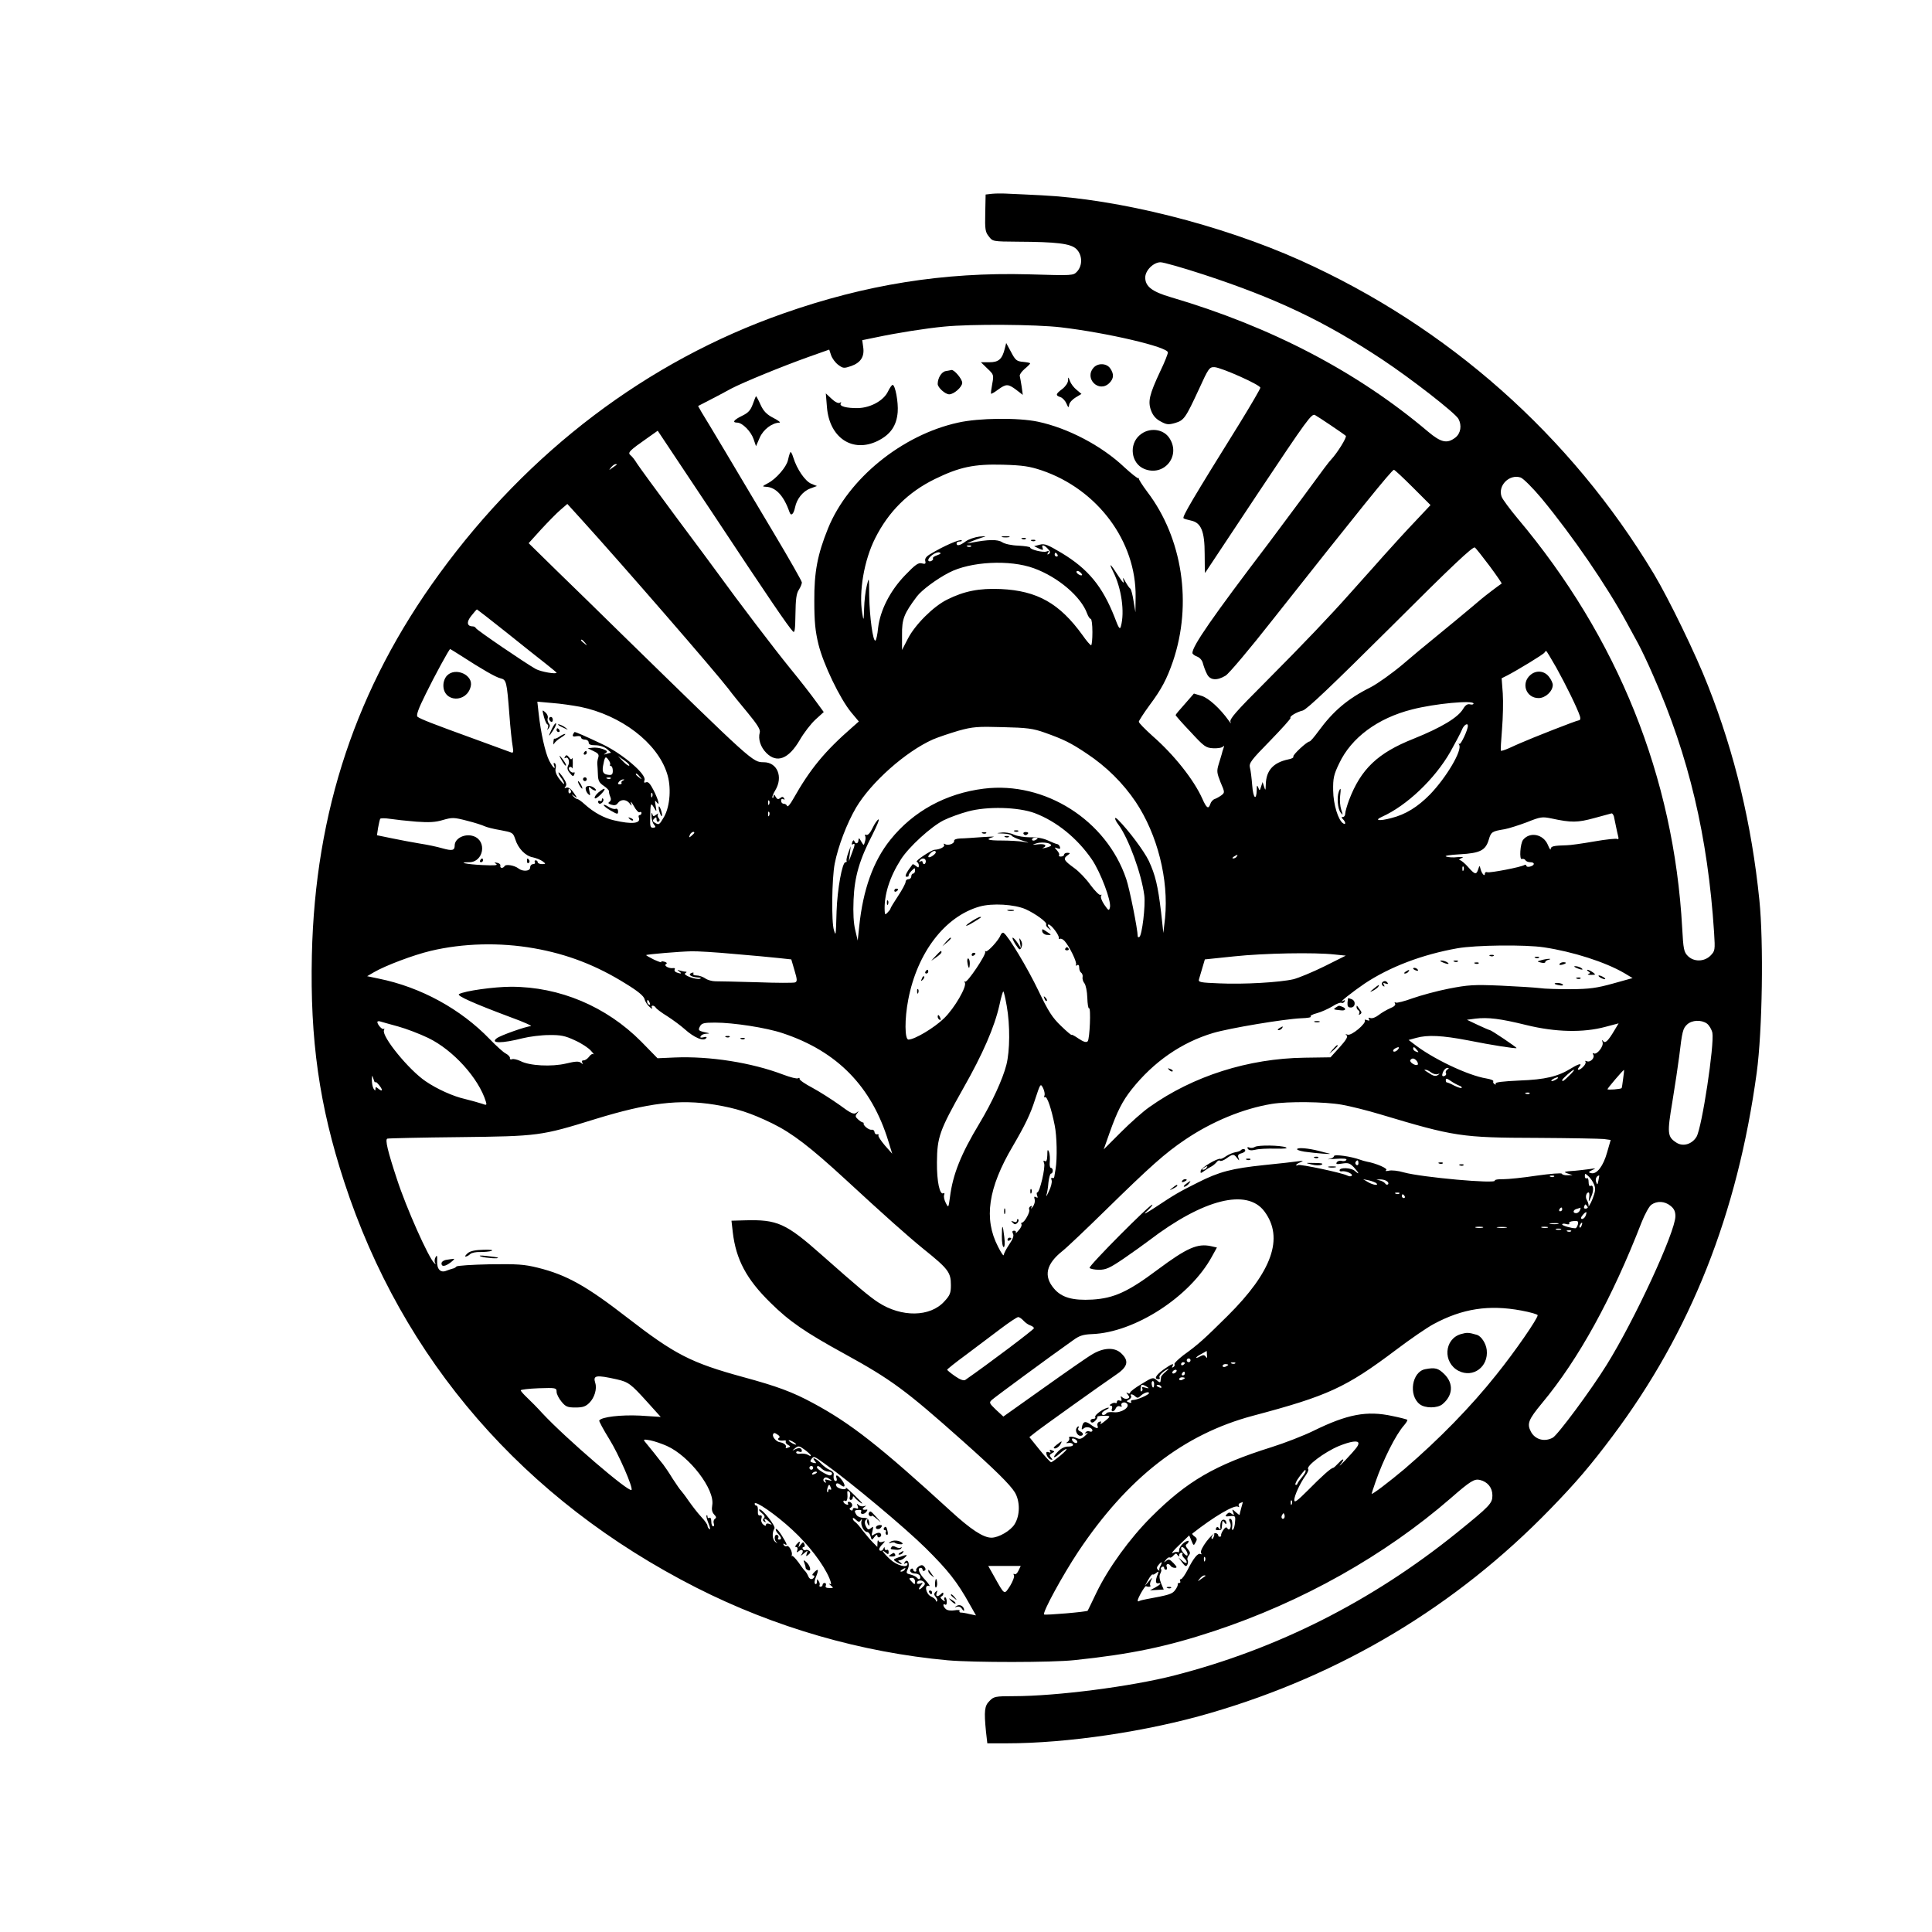 <?xml version="1.0" standalone="no"?>
<!DOCTYPE svg PUBLIC "-//W3C//DTD SVG 20010904//EN"
 "http://www.w3.org/TR/2001/REC-SVG-20010904/DTD/svg10.dtd">
<svg version="1.0" xmlns="http://www.w3.org/2000/svg"
 width="1024pt" height="1024pt" viewBox="0 0 1024 1024"
 preserveAspectRatio="xMidYMid meet">

<g transform="translate(0,1024) scale(0.1,-0.1)"
fill="#000000" stroke="none">
<path d="M5259 9213 l-35 -4 -2 -98 c-2 -86 0 -101 19 -124 20 -27 22 -27 152
-28 208 -1 281 -10 311 -38 33 -31 35 -87 5 -120 -21 -22 -21 -22 -257 -15
-450 12 -865 -54 -1302 -208 -720 -253 -1349 -730 -1822 -1380 -439 -602 -658
-1258 -675 -2020 -10 -449 39 -797 171 -1201 308 -945 952 -1687 1867 -2152
416 -211 874 -343 1333 -385 137 -12 552 -12 671 1 297 31 489 71 740 154 468
155 905 401 1255 705 104 91 125 103 154 96 41 -10 66 -41 66 -82 0 -42 -12
-55 -190 -199 -449 -362 -950 -615 -1495 -755 -229 -59 -626 -110 -852 -110
-97 0 -106 -2 -128 -25 -27 -26 -30 -53 -19 -164 l7 -61 101 0 c324 0 748 63
1082 161 696 203 1301 566 1800 1080 137 141 213 230 330 386 415 553 663
1180 765 1928 30 221 37 691 14 915 -41 402 -130 775 -272 1135 -64 165 -208
461 -287 593 -441 734 -1092 1311 -1876 1663 -420 188 -962 324 -1371 344 -63
3 -139 7 -169 8 -30 2 -71 2 -91 0z m1120 -428 c387 -127 641 -248 948 -451
155 -103 386 -283 403 -314 19 -35 12 -77 -16 -99 -44 -34 -76 -27 -146 32
-376 318 -833 556 -1363 712 -99 29 -135 57 -135 104 0 38 44 81 81 81 16 0
118 -29 228 -65z m-755 -280 c245 -29 566 -104 566 -133 0 -8 -18 -54 -41
-101 -57 -122 -66 -159 -48 -207 10 -27 26 -45 51 -58 31 -17 41 -18 76 -8 48
14 56 27 127 180 50 110 55 117 82 116 37 -2 243 -94 243 -109 0 -6 -49 -90
-108 -186 -250 -402 -307 -498 -299 -506 3 -3 21 -8 39 -12 54 -11 73 -56 73
-178 0 -56 1 -101 2 -100 0 1 128 192 282 425 258 387 283 422 301 412 20 -11
148 -97 163 -110 7 -7 -45 -91 -78 -126 -13 -14 -33 -40 -153 -204 -55 -74
-134 -180 -175 -235 -302 -397 -407 -549 -407 -586 0 -5 11 -14 25 -19 15 -6
27 -20 31 -37 4 -15 13 -40 21 -55 16 -34 53 -37 99 -9 17 10 130 144 250 297
452 572 631 794 642 794 4 0 49 -42 101 -94 l93 -93 -79 -84 c-44 -46 -120
-129 -169 -184 -49 -55 -93 -105 -99 -111 -5 -6 -39 -44 -75 -84 -111 -125
-246 -267 -450 -472 -162 -162 -195 -200 -188 -215 5 -10 1 -7 -9 7 -46 65
-108 121 -145 132 l-40 12 -48 -55 c-27 -30 -49 -56 -49 -59 0 -3 35 -43 79
-89 73 -79 81 -85 122 -87 23 -1 47 3 51 10 5 6 6 3 2 -9 -4 -11 -8 -24 -9
-30 -1 -5 -9 -29 -16 -53 -12 -39 -11 -47 9 -98 23 -53 23 -55 5 -69 -11 -8
-27 -17 -36 -20 -9 -3 -20 -15 -23 -26 -10 -30 -20 -23 -43 29 -45 100 -150
232 -262 330 -41 37 -75 71 -74 77 1 6 26 45 56 86 65 87 92 139 125 234 103
304 51 652 -136 898 -27 36 -47 68 -45 71 2 3 1 4 -2 1 -4 -2 -37 24 -74 58
-120 114 -299 208 -459 242 -105 22 -313 20 -423 -5 -297 -65 -582 -297 -689
-560 -56 -138 -74 -232 -73 -385 0 -110 5 -160 22 -230 26 -106 114 -288 173
-360 l41 -49 -34 -30 c-148 -129 -224 -222 -314 -381 -15 -27 -29 -44 -32 -37
-2 6 -10 12 -18 12 -8 0 -14 7 -14 16 0 9 5 12 12 8 7 -4 8 -3 4 5 -6 9 -11 9
-21 1 -10 -8 -16 -7 -24 7 -7 13 -10 14 -11 4 0 -8 -2 -12 -6 -9 -3 3 4 21 15
39 43 71 11 149 -61 149 -59 0 -57 -1 -753 679 -104 102 -258 253 -342 334
l-151 148 66 73 c37 40 83 87 103 104 l36 31 70 -77 c225 -248 713 -811 783
-902 18 -25 65 -82 103 -128 51 -62 68 -89 64 -104 -10 -35 4 -78 35 -109 56
-56 118 -32 177 69 22 38 59 86 83 108 l44 40 -41 56 c-22 31 -84 111 -139
178 -83 102 -274 353 -384 505 -16 22 -114 155 -219 295 -104 140 -198 269
-208 285 -10 17 -25 36 -33 42 -17 14 -7 24 93 94 l51 36 295 -443 c289 -437
398 -597 422 -621 9 -10 12 11 13 92 1 78 5 110 18 129 9 14 16 31 16 39 0 7
-66 123 -146 257 -80 135 -196 328 -256 430 -61 102 -119 199 -130 216 l-18
32 62 32 c35 18 86 45 113 60 65 34 270 118 410 168 l110 39 10 -30 c6 -17 22
-39 38 -51 26 -19 30 -19 69 -6 50 18 71 50 63 101 l-5 36 78 16 c104 22 260
47 357 56 143 14 482 12 619 -4z m-2355 -728 c-2 -1 -13 -9 -24 -17 -19 -14
-19 -14 -6 3 7 9 18 17 24 17 6 0 8 -1 6 -3z m2252 -30 c297 -101 502 -377
498 -671 l-1 -81 -10 60 c-5 33 -13 62 -17 65 -5 3 -16 19 -25 35 -15 27 -16
27 -11 5 4 -16 -5 -7 -26 25 -43 68 -56 79 -29 25 44 -87 62 -214 41 -289 -5
-20 -11 -13 -34 49 -64 162 -139 254 -280 339 -74 44 -90 51 -116 44 l-30 -8
25 -12 c22 -10 25 -10 20 3 -8 20 8 17 28 -5 13 -14 14 -21 5 -27 -8 -5 -10
-3 -4 6 6 10 4 12 -8 7 -17 -7 -87 10 -87 21 0 4 -28 8 -62 10 -36 1 -72 9
-86 18 -24 16 -74 15 -162 -2 l-25 -4 25 11 c14 6 39 15 55 20 26 7 23 8 -14
5 -24 -3 -57 -14 -72 -25 -31 -23 -49 -27 -49 -11 0 6 7 10 17 10 9 0 13 3 10
6 -8 8 -94 -29 -165 -72 -23 -13 -31 -25 -28 -37 4 -15 0 -18 -18 -13 -19 5
-35 -7 -89 -63 -79 -82 -132 -185 -143 -280 -3 -34 -10 -64 -14 -66 -13 -8
-31 125 -33 236 -1 103 -1 104 -13 54 -7 -27 -13 -81 -14 -120 -2 -67 -3 -68
-10 -25 -19 113 10 282 69 398 71 141 175 244 316 313 131 64 208 80 360 76
107 -3 143 -9 206 -30z m2650 -149 c165 -200 344 -461 451 -658 20 -36 47 -86
61 -112 14 -26 51 -102 80 -170 188 -425 289 -852 322 -1360 6 -95 5 -98 -19
-123 -33 -33 -88 -34 -120 -2 -21 21 -24 36 -30 148 -44 801 -341 1540 -873
2172 -40 48 -78 99 -84 114 -22 59 41 122 101 102 15 -6 64 -55 111 -111z
m-3024 -254 c-3 -3 -12 -4 -19 -1 -8 3 -5 6 6 6 11 1 17 -2 13 -5z m2749 -105
c37 -50 65 -91 63 -92 -21 -14 -89 -66 -109 -83 -44 -38 -225 -188 -270 -224
-24 -19 -90 -74 -146 -122 -56 -47 -133 -102 -170 -121 -122 -61 -198 -126
-277 -234 -21 -29 -42 -53 -46 -53 -14 0 -91 -72 -86 -80 3 -5 -9 -12 -27 -15
-80 -17 -117 -59 -119 -132 -1 -34 -2 -35 -9 -13 l-8 25 -8 -24 c-7 -23 -8
-24 -15 -5 -6 15 -8 12 -8 -13 -2 -61 -19 -43 -24 24 -3 38 -8 80 -12 94 -6
24 5 39 107 143 62 64 111 118 108 121 -8 7 32 31 65 39 22 6 151 129 465 441
326 326 438 431 447 423 7 -5 42 -50 79 -99z m-2929 58 c-15 -5 -25 -12 -22
-17 3 -4 -2 -10 -10 -14 -8 -3 -15 -1 -15 5 0 17 43 47 59 41 11 -4 7 -8 -12
-15z m638 3 c3 -5 1 -10 -4 -10 -6 0 -11 5 -11 10 0 6 2 10 4 10 3 0 8 -4 11
-10z m-125 -72 c129 -47 250 -151 282 -240 6 -16 14 -28 19 -28 5 0 9 -31 9
-70 0 -38 -3 -70 -7 -70 -5 1 -25 24 -45 53 -122 169 -240 236 -434 245 -114
5 -194 -11 -284 -56 -73 -36 -170 -133 -208 -207 l-31 -60 0 80 c-1 84 10 112
79 204 25 33 104 92 170 126 113 59 322 70 450 23z m255 -36 c-6 -7 -34 11
-29 19 3 5 11 3 19 -4 7 -6 12 -13 10 -15z m-3052 -303 c83 -67 178 -142 210
-167 31 -25 57 -46 57 -47 0 -10 -82 4 -110 19 -51 28 -314 207 -318 217 -2 5
-9 9 -16 9 -31 0 -35 23 -8 56 15 19 28 34 30 34 1 0 71 -54 155 -121z m418
-56 c13 -16 12 -17 -3 -4 -10 7 -18 15 -18 17 0 8 8 3 21 -13z m-663 -65 c119
-77 189 -117 214 -123 32 -8 34 -14 48 -195 5 -69 13 -143 17 -164 6 -36 4
-39 -13 -32 -10 4 -98 36 -194 71 -215 78 -282 104 -297 116 -8 7 3 40 44 122
48 98 124 237 129 237 1 0 25 -15 52 -32z m5811 -67 c49 -88 112 -216 125
-257 4 -13 2 -21 -6 -22 -11 0 -250 -94 -313 -122 -11 -5 -37 -16 -58 -26 -21
-9 -39 -15 -42 -13 -2 2 1 54 6 114 5 61 7 146 4 190 l-6 80 30 15 c52 27 191
111 197 121 3 5 7 9 9 9 2 0 26 -40 54 -89z m-5175 -207 c217 -44 409 -190
461 -352 24 -71 17 -174 -15 -231 -26 -44 -27 -45 -50 -31 -12 7 -12 12 -2 22
9 9 12 8 12 -6 0 -9 5 -14 10 -11 8 5 8 11 1 19 -6 7 -7 17 -3 22 4 4 0 3 -10
-4 -14 -11 -17 -10 -21 5 -3 10 -4 5 -4 -12 0 -16 6 -37 13 -45 11 -13 10 -16
-4 -17 -14 -1 -17 7 -16 45 1 86 3 91 20 62 15 -25 15 -25 9 10 -5 26 -4 31 4
20 21 -29 11 10 -14 60 -18 35 -29 48 -40 44 -11 -5 -13 -2 -9 11 12 30 -114
138 -220 189 -86 41 -143 66 -150 66 -2 0 -6 -6 -9 -13 -4 -10 2 -13 19 -9 14
2 24 0 24 -7 0 -6 9 -11 20 -11 11 0 20 -7 20 -15 0 -11 11 -15 36 -15 21 0
47 -8 61 -20 14 -11 23 -20 20 -20 -3 0 -14 -3 -24 -6 -15 -5 -15 -4 -3 4 12
9 9 13 -15 22 -16 6 -40 9 -54 7 l-26 -3 31 -15 c24 -11 30 -18 25 -34 -4 -11
-6 -27 -5 -35 1 -8 2 -33 3 -55 1 -33 7 -44 31 -60 16 -11 29 -24 28 -30 -1
-5 2 -18 7 -29 5 -11 3 -21 -5 -26 -9 -6 -6 -10 10 -15 17 -5 27 -3 35 9 16
21 44 20 61 -1 13 -17 14 -17 8 2 -3 11 4 3 16 -18 11 -21 25 -35 30 -32 6 4
10 1 10 -4 0 -6 -4 -11 -10 -11 -5 0 -7 -6 -4 -14 12 -31 -37 -36 -131 -14
-53 12 -107 41 -157 86 -16 15 -34 27 -38 27 -5 0 -15 7 -22 15 -11 12 -11 12
7 0 16 -13 16 -10 -4 18 -15 22 -29 31 -39 27 -11 -4 -12 -2 -4 7 7 9 3 23
-14 48 -13 19 -24 30 -24 25 0 -6 7 -19 15 -29 8 -11 15 -24 15 -30 0 -5 -11
6 -25 25 -17 22 -24 42 -20 56 3 12 1 25 -5 28 -6 3 -7 -1 -4 -9 12 -31 -6
-15 -25 22 -21 41 -45 149 -56 250 l-7 63 78 -7 c44 -3 110 -13 148 -20z
m4736 17 c0 -5 -9 -7 -19 -4 -13 3 -24 -4 -36 -24 -27 -46 -115 -99 -264 -159
-189 -75 -278 -160 -341 -325 -11 -30 -20 -62 -20 -71 0 -10 -5 -18 -12 -18
-9 0 -9 -3 0 -12 15 -15 16 -32 1 -22 -26 16 -52 100 -53 174 -1 65 3 84 32
144 64 136 204 240 387 286 120 31 325 50 325 31z m-30 -118 c0 -22 -38 -102
-45 -96 -4 5 -5 2 -1 -5 17 -29 -68 -173 -155 -263 -65 -66 -129 -106 -205
-125 -64 -17 -93 -13 -49 7 131 59 279 199 362 344 28 50 56 103 62 118 9 24
31 38 31 20z m-2243 -36 c101 -36 138 -54 223 -111 104 -69 192 -156 260 -257
115 -173 175 -411 155 -615 l-9 -79 -12 110 c-17 141 -30 196 -65 272 -25 52
-107 162 -163 218 -22 22 -20 3 2 -26 53 -71 122 -259 137 -375 7 -55 -12
-211 -26 -220 -5 -3 -9 -1 -9 4 0 36 -43 252 -61 304 -105 311 -431 518 -754
478 -202 -25 -375 -120 -496 -271 -91 -113 -145 -265 -165 -459 l-8 -75 -13
55 c-9 37 -12 90 -9 161 5 122 31 212 101 347 23 46 38 81 31 79 -6 -2 -20
-22 -31 -45 -12 -26 -25 -40 -33 -37 -7 3 -10 0 -7 -5 4 -6 3 -20 -1 -32 -6
-21 -6 -21 -20 3 -10 18 -13 20 -14 7 0 -20 -16 -24 -22 -6 -3 7 -7 5 -11 -6
-4 -10 -3 -15 3 -11 14 8 12 -3 -6 -50 l-15 -40 5 40 5 40 -13 -35 c-7 -19
-11 -38 -9 -42 2 -5 0 -8 -6 -8 -17 0 -43 -142 -47 -260 -4 -136 -4 -132 -14
-100 -14 43 -11 274 4 352 18 92 64 213 113 297 80 135 264 298 408 362 28 12
88 32 135 46 76 21 101 23 235 19 129 -3 160 -7 222 -29z m-2303 -169 c-3 -5
-1 -8 4 -8 5 0 10 -11 10 -25 0 -19 -5 -24 -22 -22 -28 3 -35 14 -30 46 9 50
13 56 28 35 8 -10 12 -22 10 -26z m101 -6 c-3 -3 -18 7 -33 23 l-27 28 33 -23
c18 -12 31 -25 27 -28z m56 -59 c13 -16 12 -17 -3 -4 -10 7 -18 15 -18 17 0 8
8 3 21 -13z m-154 -9 c-3 -3 -12 -4 -19 -1 -8 3 -5 6 6 6 11 1 17 -2 13 -5z
m65 -11 c-6 -2 -10 -8 -8 -12 3 -4 -1 -8 -9 -8 -11 0 -12 4 -4 14 6 7 17 13
23 12 7 0 6 -2 -2 -6z m-277 -52 c3 -5 2 -12 -3 -15 -5 -3 -9 1 -9 9 0 17 3
19 12 6z m432 -33 c-3 -8 -6 -5 -6 6 -1 11 2 17 5 13 3 -3 4 -12 1 -19z m620
-40 c-3 -8 -6 -5 -6 6 -1 11 2 17 5 13 3 -3 4 -12 1 -19z m1408 -48 c116 -44
225 -133 302 -245 47 -69 104 -222 96 -254 -5 -20 -7 -19 -30 14 -13 19 -21
40 -17 47 4 6 3 8 -3 5 -5 -4 -29 20 -53 52 -23 33 -62 73 -86 90 -55 40 -60
49 -38 66 18 13 18 14 2 15 -10 0 -18 -4 -18 -10 0 -5 -8 -10 -17 -10 -9 0
-13 3 -10 7 4 3 -1 15 -10 25 -16 18 -16 18 1 12 14 -5 17 -3 14 7 -3 8 -9 14
-14 15 -5 0 -27 9 -49 19 -25 12 -60 18 -95 17 -30 0 -68 6 -86 14 -18 9 -47
14 -66 11 -30 -3 -30 -4 9 -5 23 -1 43 -6 45 -11 2 -5 26 -16 53 -25 44 -14
45 -15 10 -8 -22 4 -75 7 -117 7 -73 0 -88 6 -43 19 11 3 -16 2 -60 -1 -44 -3
-96 -7 -115 -7 -21 -1 -34 -6 -33 -13 3 -14 -32 -27 -48 -17 -7 4 -9 3 -5 -4
6 -10 -23 -25 -50 -26 -18 -1 -106 -60 -95 -64 6 -2 11 -11 11 -19 0 -13 -3
-13 -15 -3 -9 7 -17 11 -18 9 -34 -44 -44 -66 -32 -66 8 0 13 3 11 6 -2 3 5
15 15 25 17 17 19 18 19 3 0 -9 -4 -17 -10 -17 -5 0 -10 -7 -10 -15 0 -8 -7
-15 -15 -15 -8 0 -15 -6 -15 -14 0 -8 -18 -42 -40 -75 -22 -33 -40 -63 -40
-66 0 -4 -7 -13 -15 -21 -13 -14 -15 -13 -16 8 -4 84 26 179 86 273 42 66 159
173 226 207 30 15 88 36 129 47 102 28 266 24 355 -9z m-1408 -12 c-3 -8 -6
-5 -6 6 -1 11 2 17 5 13 3 -3 4 -12 1 -19z m4477 -5 c2 -10 7 -34 11 -53 4
-19 9 -43 12 -54 3 -10 1 -16 -4 -13 -6 4 -61 -2 -124 -13 -63 -11 -127 -20
-144 -20 -71 -2 -85 -5 -86 -20 0 -8 -7 2 -15 22 -24 57 -95 71 -131 27 -16
-20 -21 -108 -7 -102 7 2 15 0 19 -6 3 -6 15 -11 26 -11 25 0 25 -16 -1 -23
-11 -3 -20 -1 -20 5 0 5 -5 6 -11 3 -17 -11 -183 -43 -196 -38 -7 3 -13 -1
-13 -8 0 -18 -17 1 -23 26 -5 19 -5 19 -12 -2 -10 -31 -18 -29 -54 12 -17 19
-36 35 -43 36 -7 0 -4 5 7 10 15 7 11 8 -20 6 -22 -3 -49 -1 -60 3 -12 4 18 9
72 12 109 6 137 21 154 78 12 41 17 44 84 55 22 4 75 21 118 37 72 29 81 30
130 20 106 -23 139 -22 227 2 47 13 88 24 92 25 4 0 9 -7 12 -16z m-6348 -28
c69 -5 103 -3 142 9 49 14 58 14 127 -4 41 -10 83 -24 93 -29 10 -5 48 -15 85
-21 64 -12 66 -13 78 -48 15 -49 54 -89 93 -96 18 -4 41 -13 52 -21 18 -14 18
-14 -3 -15 -13 0 -23 5 -23 10 0 6 -5 10 -11 10 -5 0 -7 -4 -4 -10 3 -5 -1
-10 -9 -10 -9 0 -16 -8 -16 -18 0 -20 -39 -23 -62 -5 -20 16 -66 24 -73 13 -9
-14 -26 -13 -23 2 2 6 -6 13 -17 15 -16 3 -17 2 -5 -6 11 -8 -11 -9 -74 -6
-83 4 -135 15 -69 15 76 0 96 113 23 138 -45 16 -100 -11 -100 -49 0 -27 -13
-30 -66 -15 -27 8 -80 19 -119 25 -38 6 -105 19 -149 28 l-78 16 6 40 c4 22 9
43 11 47 2 4 26 4 52 0 26 -4 89 -11 139 -15z m1474 -59 c0 -2 -7 -9 -15 -16
-13 -11 -14 -10 -9 4 5 14 24 23 24 12z m1820 -30 c0 -2 -7 -6 -15 -10 -8 -3
-15 -1 -15 4 0 6 7 10 15 10 8 0 15 -2 15 -4z m69 -32 c6 -6 -1 -11 -29 -18
-14 -3 -19 -3 -12 0 25 12 11 23 -25 19 -32 -4 -34 -3 -13 4 23 9 69 6 79 -5z
m-609 -42 c0 -4 -9 -13 -20 -20 -22 -13 -27 -3 -8 16 14 14 28 16 28 4z m1595
-22 c-3 -5 -12 -10 -18 -10 -7 0 -6 4 3 10 19 12 23 12 15 0z m-1648 -25 c0
-8 -4 -15 -9 -15 -4 0 -8 5 -8 11 0 5 -5 7 -12 3 -7 -4 -8 -3 -4 4 10 17 33
15 33 -3z m2850 -47 c-3 -8 -6 -5 -6 6 -1 11 2 17 5 13 3 -3 4 -12 1 -19z
m-2321 -207 c53 -24 116 -70 109 -81 -3 -4 3 -14 13 -21 15 -13 16 -12 3 4 -8
10 -9 17 -3 17 14 0 58 -59 54 -72 -1 -5 2 -7 6 -4 5 3 16 -2 25 -12 26 -29
67 -114 60 -125 -3 -6 -1 -7 5 -3 8 5 12 0 12 -13 0 -11 5 -23 10 -26 6 -4 10
-15 8 -24 -2 -10 3 -25 10 -33 7 -9 14 -43 15 -76 1 -33 5 -58 9 -56 11 7 4
-164 -7 -175 -8 -8 -22 -3 -48 14 -20 14 -37 23 -37 20 0 -4 -25 17 -56 47
-46 44 -67 76 -120 187 -58 121 -160 291 -184 306 -6 4 -13 -2 -17 -12 -9 -26
-70 -92 -78 -85 -4 4 -5 2 -3 -3 5 -16 -95 -164 -106 -158 -5 4 -6 1 -2 -5 12
-20 -55 -136 -110 -189 -51 -50 -156 -113 -189 -113 -20 0 -21 109 -1 212 48
250 195 441 378 493 67 19 184 12 244 -14z m-2606 -207 c177 -31 332 -91 487
-188 64 -39 95 -65 99 -81 3 -13 15 -32 27 -42 11 -10 17 -12 13 -5 -9 15 10
16 20 1 3 -6 31 -27 62 -46 31 -20 71 -50 89 -66 53 -48 104 -69 117 -48 4 5
-4 7 -16 3 -14 -3 -19 -2 -14 6 4 7 17 13 29 13 20 1 20 2 2 6 -44 9 -46 12
-35 33 9 17 21 20 80 20 97 0 272 -27 358 -56 290 -96 472 -283 561 -574 l20
-65 -39 44 c-21 25 -37 49 -34 53 3 5 0 7 -7 6 -7 -2 -13 4 -14 12 0 8 -8 14
-16 12 -15 -2 -48 26 -41 35 1 1 -1 3 -5 4 -5 0 -16 8 -25 16 -15 13 -16 19
-5 32 10 14 10 14 -4 3 -14 -10 -28 -4 -90 42 -41 29 -105 70 -144 91 -38 20
-69 41 -67 47 1 5 -2 7 -8 3 -6 -4 -41 5 -78 19 -168 64 -390 99 -577 91 l-90
-4 -87 89 c-184 185 -431 290 -689 290 -89 0 -247 -22 -276 -39 -15 -8 77 -49
272 -122 72 -26 120 -48 108 -48 -25 -1 -161 -49 -180 -64 -37 -28 28 -28 137
0 36 9 99 17 140 17 62 1 86 -4 137 -28 34 -15 72 -40 85 -55 13 -14 19 -23
14 -19 -5 5 -15 -1 -23 -12 -8 -11 -21 -20 -29 -20 -10 0 -12 -5 -8 -12 6 -10
5 -10 -7 -1 -11 9 -29 8 -79 -4 -76 -18 -194 -12 -241 13 -17 8 -37 13 -45 10
-7 -3 -13 0 -11 6 1 6 -9 17 -22 24 -13 6 -51 41 -85 76 -154 160 -366 276
-588 321 l-62 13 36 21 c60 35 208 91 300 113 172 41 367 46 548 14z m5353 5
c154 -23 325 -78 425 -136 l45 -27 -104 -29 c-87 -24 -123 -29 -224 -30 -66 0
-140 2 -165 6 -25 3 -117 9 -206 13 -143 6 -172 4 -275 -16 -62 -12 -149 -36
-192 -51 -43 -16 -84 -26 -89 -23 -7 4 -8 2 -4 -5 5 -7 -5 -17 -26 -25 -18 -8
-46 -24 -61 -36 -15 -12 -34 -19 -43 -16 -10 4 -13 2 -8 -6 5 -8 2 -9 -10 -5
-9 4 -15 3 -12 -1 9 -16 -71 -83 -91 -76 -12 4 -14 3 -6 -3 9 -6 -1 -24 -36
-63 l-49 -54 -138 -2 c-297 -4 -590 -97 -821 -261 -35 -24 -103 -85 -153 -135
l-90 -90 31 88 c40 113 68 168 117 230 116 146 264 249 432 299 88 26 376 74
466 78 34 1 57 5 51 9 -6 3 9 12 33 18 23 6 60 23 82 36 21 14 43 22 48 19 5
-3 12 0 16 6 5 8 2 10 -7 4 -33 -17 52 50 114 92 134 89 306 154 492 187 97
17 359 20 458 5z m-4293 -35 c96 -8 204 -18 239 -22 l65 -7 17 -58 c15 -50 15
-59 3 -64 -8 -3 -98 -3 -202 1 -103 3 -202 5 -220 5 -18 0 -43 7 -55 16 -12 8
-32 15 -45 15 -13 0 -20 4 -17 10 3 6 -1 7 -10 3 -22 -8 -1 -22 35 -24 14 0
19 -3 11 -6 -20 -8 -95 19 -79 29 9 5 9 8 1 8 -6 0 -20 3 -30 6 -15 5 -15 4
-3 -5 17 -12 10 -14 -14 -5 -9 3 -13 10 -10 16 3 5 0 8 -7 7 -23 -4 -53 13
-39 21 8 5 4 9 -9 13 -12 3 -19 2 -16 -2 2 -4 -15 2 -39 13 -24 12 -42 22 -41
24 3 4 180 19 240 20 28 1 129 -5 225 -14z m3184 -3 l59 -6 -114 -57 c-63 -31
-136 -61 -163 -68 -73 -17 -266 -28 -394 -22 -101 4 -112 6 -107 22 3 9 11 37
18 61 l13 44 154 16 c159 17 428 22 534 10z m-1738 -273 c18 -101 17 -238 -2
-312 -19 -75 -76 -199 -142 -309 -99 -164 -142 -272 -157 -392 -8 -58 -8 -58
-22 -31 -8 15 -12 34 -9 42 3 8 2 13 -3 10 -20 -13 -36 61 -35 164 1 133 14
169 138 389 106 186 167 328 193 443 9 43 19 76 21 73 3 -2 11 -37 18 -77z
m-1892 16 c3 -8 2 -12 -4 -9 -6 3 -10 10 -10 16 0 14 7 11 14 -7z m4646 -117
c155 -38 301 -41 417 -10 l72 19 -21 -35 c-35 -59 -50 -73 -61 -59 -6 9 -7 7
-3 -6 7 -22 -31 -69 -47 -59 -6 3 -7 1 -3 -6 11 -17 -14 -43 -33 -36 -8 3 -12
3 -8 -1 4 -4 0 -16 -10 -26 -19 -22 -41 -25 -23 -3 18 21 1 19 -40 -6 -72 -45
-140 -61 -277 -66 -86 -4 -130 -9 -126 -16 3 -6 1 -7 -6 -3 -6 4 -9 11 -6 15
2 5 -14 11 -37 15 -99 16 -289 107 -387 185 l-25 19 40 11 c61 17 138 13 274
-13 130 -26 253 -45 258 -41 3 3 -134 95 -141 95 -3 0 -31 12 -63 27 l-59 28
45 6 c67 8 132 0 270 -34z m-5978 -8 c40 -11 111 -38 157 -60 133 -64 268
-214 306 -337 6 -20 4 -21 -20 -12 -14 5 -55 16 -90 25 -63 14 -149 53 -209
94 -89 60 -233 237 -221 270 3 8 3 12 -1 8 -7 -7 -33 21 -34 36 0 5 9 6 19 2
11 -3 52 -15 93 -26z m6935 16 c12 -9 25 -31 29 -49 11 -63 -55 -501 -84 -551
-24 -40 -72 -54 -107 -31 -48 31 -49 50 -21 217 14 85 30 192 36 239 16 136
20 149 42 170 26 24 75 26 105 5z m-1639 -139 c-7 -8 -17 -12 -22 -9 -4 3 -2
9 5 14 22 13 31 11 17 -5z m102 -1 c11 -13 10 -14 -4 -9 -9 3 -16 10 -16 15 0
13 6 11 20 -6z m-1 -58 c6 -8 8 -17 5 -20 -10 -9 -45 13 -39 24 9 13 21 11 34
-4z m162 -46 c-7 -5 -11 -13 -7 -19 3 -5 0 -12 -8 -15 -8 -3 -13 0 -12 6 3 20
16 37 29 37 8 0 7 -3 -2 -9z m-86 -15 c11 -8 26 -12 35 -9 12 4 13 3 1 -5 -10
-7 -22 -6 -40 6 -35 22 -36 22 -25 22 6 0 19 -6 29 -14z m733 -16 c-30 -30
-38 -35 -38 -25 0 7 54 55 62 55 4 0 -6 -13 -24 -30z m285 -17 c-3 -27 -7 -49
-8 -50 -4 -6 -75 -11 -75 -6 0 5 80 99 87 102 2 1 0 -20 -4 -46z m-6614 -19
c1 4 10 -2 20 -15 22 -27 19 -38 -4 -19 -12 10 -15 10 -15 -1 0 -11 -2 -11
-10 1 -5 8 -9 29 -9 45 1 29 1 29 9 5 4 -14 8 -21 9 -16z m5745 -18 c10 -3 16
-9 13 -12 -3 -3 -20 3 -39 12 -18 10 -36 17 -39 17 -3 -1 -6 4 -6 12 0 11 6
10 26 -4 14 -10 35 -21 45 -25z m516 34 c-8 -5 -19 -10 -25 -10 -5 0 -3 5 5
10 8 5 20 10 25 10 6 0 3 -5 -5 -10z m-2714 -86 c-3 -8 -2 -13 3 -9 11 6 34
-63 51 -149 12 -58 14 -175 5 -231 -3 -16 -6 -35 -7 -42 -1 -7 -6 -10 -11 -6
-5 3 -7 -3 -3 -13 3 -11 -4 -37 -15 -59 -10 -22 -16 -31 -13 -20 4 11 9 41 11
68 3 26 9 47 14 47 5 0 9 7 9 15 0 8 -4 15 -10 15 -5 0 -8 14 -6 32 2 18 0 41
-4 53 -7 16 -9 12 -9 -18 -1 -27 -5 -36 -13 -31 -8 5 -9 2 -4 -12 8 -20 -23
-154 -36 -154 -4 0 -4 -7 -1 -17 5 -11 3 -14 -6 -8 -10 5 -11 2 -7 -12 3 -11
-1 -27 -10 -39 -8 -10 -12 -13 -8 -5 5 9 3 12 -5 7 -6 -4 -9 -12 -6 -17 7 -10
-25 -69 -38 -69 -4 0 -6 -4 -3 -9 3 -5 -3 -20 -15 -32 -11 -13 -18 -19 -15
-13 3 6 -1 11 -9 11 -10 0 -11 -5 -6 -16 6 -10 0 -28 -20 -57 -16 -24 -29 -49
-29 -56 -1 -7 -14 12 -30 44 -77 148 -53 311 78 533 65 111 94 171 118 247 28
85 29 87 42 62 7 -14 11 -32 8 -40z m2571 10 c-3 -3 -12 -4 -19 -1 -8 3 -5 6
6 6 11 1 17 -2 13 -5z m-4319 -59 c115 -19 190 -43 307 -100 105 -52 199 -124
386 -296 208 -192 327 -298 414 -369 132 -106 145 -124 145 -192 0 -41 -5 -54
-35 -86 -75 -83 -227 -85 -350 -5 -46 30 -106 80 -298 250 -192 170 -236 190
-411 185 l-69 -2 7 -62 c17 -143 72 -248 200 -373 99 -98 183 -156 391 -270
249 -137 324 -192 626 -461 172 -153 253 -233 278 -274 28 -47 28 -121 -1
-168 -21 -35 -85 -72 -123 -72 -44 0 -110 44 -217 142 -376 344 -529 464 -728
571 -109 59 -190 89 -370 138 -278 76 -363 120 -615 315 -218 169 -322 227
-475 265 -73 18 -109 20 -255 18 -93 -2 -173 -7 -176 -12 -3 -4 -12 -10 -20
-11 -8 -2 -22 -7 -33 -11 -31 -13 -51 8 -49 51 1 29 -1 34 -8 21 -6 -9 -7 -23
-3 -30 5 -8 4 -9 -4 -2 -31 29 -149 294 -198 445 -49 148 -64 211 -51 215 7 2
179 6 382 8 420 5 431 6 721 96 280 86 445 106 632 76z m3323 0 c46 -8 138
-31 204 -51 394 -118 429 -124 833 -125 174 -1 333 -4 353 -6 l36 -5 -19 -66
c-20 -72 -54 -117 -84 -110 -17 4 -16 6 6 17 22 9 19 10 -20 4 -25 -3 -56 -7
-70 -8 -61 -4 -67 -6 -40 -15 l25 -8 -27 -1 c-14 -1 -28 3 -30 8 -1 5 -61 0
-133 -10 -71 -11 -152 -19 -178 -19 -27 1 -47 -3 -44 -7 12 -19 -388 17 -482
43 -30 9 -66 13 -80 9 -15 -3 -21 -2 -14 3 12 8 -52 36 -102 45 -11 2 -27 7
-35 10 -49 18 -140 31 -140 19 0 -6 -12 -13 -27 -15 -16 -2 1 -2 36 1 43 3 62
1 57 -6 -3 -5 -15 -8 -25 -5 -10 3 -22 -1 -26 -8 -6 -9 1 -11 29 -6 32 5 41 2
62 -20 28 -31 32 -43 5 -19 -18 17 -81 20 -81 3 0 -4 6 -7 13 -5 20 3 58 -13
52 -23 -4 -5 -13 -5 -23 0 -28 15 -252 62 -262 56 -6 -3 -10 -4 -10 0 0 3 10
10 23 15 18 8 16 9 -13 5 -19 -3 -100 -12 -179 -20 -172 -18 -238 -35 -351
-92 -104 -52 -124 -64 -225 -131 -55 -36 -70 -43 -47 -22 19 17 32 33 30 35
-8 8 -339 -325 -333 -335 3 -5 26 -10 50 -10 37 0 57 9 132 60 48 33 108 76
133 95 288 220 520 278 612 154 104 -140 41 -319 -196 -554 -123 -122 -156
-152 -234 -208 -28 -22 -50 -43 -47 -47 3 -5 0 -12 -6 -16 -8 -4 -9 -3 -5 4
12 20 -4 14 -50 -19 -39 -29 -49 -49 -23 -49 6 0 8 4 5 9 -6 9 17 32 44 45 8
4 4 -1 -10 -13 -14 -11 -26 -25 -26 -30 -1 -6 -2 -16 -3 -23 -1 -7 -9 -4 -20
7 -19 16 -22 16 -80 -20 -34 -20 -61 -41 -61 -46 0 -6 -6 -7 -12 -3 -10 6 -10
4 0 -8 10 -13 10 -17 -2 -21 -7 -3 -19 0 -26 6 -10 9 -12 8 -7 -5 4 -12 2 -15
-9 -11 -7 3 -14 0 -14 -7 0 -6 -4 -9 -8 -6 -4 2 -14 1 -22 -5 -10 -5 -11 -9
-3 -9 7 0 10 -7 7 -15 -4 -8 -2 -15 4 -15 5 0 13 7 16 16 4 9 13 14 22 10 8
-3 12 -2 9 3 -9 15 15 25 28 12 19 -19 -30 -51 -70 -46 -18 2 -35 0 -38 -5 -8
-12 -25 -13 -25 -2 0 5 10 14 23 20 12 6 18 11 12 11 -19 1 -76 -39 -70 -49 3
-6 -1 -10 -9 -10 -9 0 -16 -4 -16 -10 0 -5 4 -10 9 -10 11 0 32 25 27 31 -3 2
13 5 34 5 40 1 40 -2 -4 -36 -12 -9 -17 -10 -12 -3 5 9 2 11 -8 7 -8 -3 -12
-12 -9 -20 7 -19 -4 -18 -37 6 -29 21 -41 16 -46 -18 -2 -10 1 -10 11 -2 14
12 45 3 45 -12 0 -6 -7 -8 -15 -5 -8 4 -17 1 -21 -5 -5 -7 -2 -8 7 -3 8 4 4
-2 -9 -14 -16 -16 -29 -20 -40 -15 -26 12 -52 12 -45 2 3 -6 -1 -14 -8 -20
-11 -7 -10 -8 5 -6 10 2 21 -2 23 -8 2 -7 -8 -11 -24 -11 -18 1 -38 -9 -54
-25 -34 -34 -27 -44 8 -12 14 13 30 24 35 24 6 0 -9 -16 -32 -35 -23 -19 -45
-35 -49 -35 -4 0 -32 30 -61 66 l-54 67 29 23 c33 27 370 267 425 304 67 44
76 75 35 115 -34 35 -93 34 -154 -2 -25 -14 -141 -95 -259 -179 l-214 -152
-39 36 c-36 35 -38 38 -21 53 14 13 292 218 429 315 34 25 54 31 100 33 227 8
521 198 637 412 l26 47 -31 7 c-72 16 -128 -9 -284 -125 -156 -117 -231 -151
-345 -158 -105 -6 -164 11 -204 59 -56 66 -41 130 46 199 24 19 126 116 228
216 238 233 315 302 422 374 142 96 307 164 458 189 87 14 280 12 371 -4z m89
-311 c0 -8 -5 -12 -10 -9 -6 4 -8 11 -5 16 9 14 15 11 15 -7z m1249 -112 c9
-22 7 -37 -8 -76 -10 -27 -25 -50 -34 -52 -10 -1 -14 3 -10 13 5 12 7 12 14 1
7 -10 9 -10 9 2 0 8 -4 21 -9 29 -10 15 -4 41 9 41 4 0 5 -12 3 -27 -4 -27 -3
-26 11 5 15 32 12 67 -5 56 -5 -3 -9 7 -9 21 0 15 -4 24 -10 20 -5 -3 -10 2
-10 11 0 16 1 16 19 0 11 -10 24 -29 30 -44z m-212 42 c-3 -3 -12 -4 -19 -1
-8 3 -5 6 6 6 11 1 17 -2 13 -5z m235 -21 c-5 -24 -6 -25 -12 -8 -6 16 2 33
16 35 1 0 -1 -12 -4 -27z m-1177 -14 c15 -15 -18 -10 -45 6 l-25 15 30 -6 c17
-4 34 -11 40 -15z m55 11 c8 -5 11 -12 7 -17 -5 -4 -11 -2 -15 4 -4 6 -16 13
-27 16 l-20 5 20 1 c11 0 27 -3 35 -9z m67 -66 c-3 -3 -12 -4 -19 -1 -8 3 -5
6 6 6 11 1 17 -2 13 -5z m28 -14 c3 -5 1 -10 -4 -10 -6 0 -11 5 -11 10 0 6 2
10 4 10 3 0 8 -4 11 -10z m1409 -51 c19 -15 26 -30 26 -55 0 -83 -217 -552
-365 -789 -83 -134 -259 -371 -285 -385 -44 -24 -94 -10 -116 32 -22 42 -13
64 59 151 195 234 372 557 528 959 17 43 40 85 52 93 30 21 70 19 101 -6z
m-574 -19 c0 -5 -5 -10 -11 -10 -5 0 -7 5 -4 10 3 6 8 10 11 10 2 0 4 -4 4
-10z m94 -5 c-4 -8 -12 -15 -20 -15 -20 0 -17 18 4 23 9 3 18 5 19 6 1 0 0 -6
-3 -14z m30 -29 c-6 -15 -24 -23 -24 -11 0 8 24 34 28 30 1 -1 0 -10 -4 -19z
m-41 -46 c-3 -11 -9 -20 -13 -20 -23 0 -70 14 -70 20 0 5 10 6 22 2 12 -3 19
-1 15 4 -3 6 7 11 23 12 24 2 27 -1 23 -18z m-105 3 c-10 -2 -28 -2 -40 0 -13
2 -5 4 17 4 22 1 32 -1 23 -4z m125 -8 c-3 -9 -8 -14 -10 -11 -3 3 -2 9 2 15
9 16 15 13 8 -4z m-525 -12 c-10 -2 -26 -2 -35 0 -10 3 -2 5 17 5 19 0 27 -2
18 -5z m125 0 c-13 -2 -33 -2 -45 0 -13 2 -3 4 22 4 25 0 35 -2 23 -4z m220 0
c-7 -2 -21 -2 -30 0 -10 3 -4 5 12 5 17 0 24 -2 18 -5z m70 -10 c-7 -2 -19 -2
-25 0 -7 3 -2 5 12 5 14 0 19 -2 13 -5z m54 -9 c-3 -3 -12 -4 -19 -1 -8 3 -5
6 6 6 11 1 17 -2 13 -5z m-264 -420 c48 -9 87 -20 87 -25 0 -18 -119 -191
-218 -314 -134 -169 -306 -345 -488 -501 -81 -68 -174 -139 -174 -131 0 2 9
29 20 61 41 119 108 253 153 303 11 13 18 25 16 28 -3 2 -39 12 -80 20 -134
29 -237 10 -418 -79 -51 -25 -151 -64 -221 -86 -300 -94 -448 -180 -639 -371
-113 -113 -226 -269 -289 -399 -25 -52 -46 -96 -47 -97 -2 -6 -226 -25 -231
-20 -10 10 97 206 181 333 262 392 558 622 925 720 399 106 493 149 760 350
74 56 164 118 200 137 151 81 291 103 463 71z m-2638 -54 c10 -11 26 -22 36
-25 11 -4 19 -10 19 -15 0 -7 -247 -193 -364 -274 -8 -5 -27 1 -54 20 -23 16
-41 31 -42 34 0 3 45 39 101 80 55 41 137 103 182 137 45 34 87 62 93 62 6 1
19 -8 29 -19z m972 -182 c2 -16 0 -19 -6 -9 -7 10 -13 11 -30 2 -11 -7 -21 -9
-21 -7 0 3 12 12 28 20 15 8 27 15 27 16 1 0 2 -10 2 -22z m-87 -28 c0 -5 -4
-10 -10 -10 -5 0 -10 5 -10 10 0 6 5 10 10 10 6 0 10 -4 10 -10z m-30 -14 c0
-3 -4 -8 -10 -11 -5 -3 -10 -1 -10 4 0 6 5 11 10 11 6 0 10 -2 10 -4z m267 -2
c-3 -3 -12 -4 -19 -1 -8 3 -5 6 6 6 11 1 17 -2 13 -5z m-37 -8 c0 -2 -7 -6
-15 -10 -8 -3 -15 -1 -15 4 0 6 7 10 15 10 8 0 15 -2 15 -4z m-275 -36 c-3 -5
-11 -10 -16 -10 -6 0 -7 5 -4 10 3 6 11 10 16 10 6 0 7 -4 4 -10z m45 -10 c0
-5 -5 -10 -11 -10 -5 0 -7 5 -4 10 3 6 8 10 11 10 2 0 4 -4 4 -10z m-3010 -31
c61 -14 74 -24 159 -118 l73 -81 -109 7 c-103 5 -205 -7 -217 -26 -2 -3 22
-48 53 -98 50 -80 128 -259 118 -270 -14 -14 -348 273 -472 406 -27 30 -65 68
-82 84 -18 17 -33 34 -33 38 0 4 43 9 95 11 92 3 95 2 95 -19 0 -12 12 -35 26
-52 22 -27 32 -31 74 -31 39 0 54 5 74 25 27 27 41 74 31 105 -13 41 3 44 115
19z m3010 7 c0 -2 -7 -6 -15 -10 -8 -3 -15 -1 -15 4 0 6 7 10 15 10 8 0 15 -2
15 -4z m-163 -36 c-1 -21 -10 -18 -13 5 -1 8 2 15 6 15 5 0 8 -9 7 -20z m-37
-11 c12 -8 10 -9 -9 -4 -15 5 -21 3 -17 -3 3 -6 2 -13 -3 -16 -7 -5 -8 11 -2
32 2 5 17 1 31 -9z m75 1 c3 -6 -1 -7 -9 -4 -18 7 -21 14 -7 14 6 0 13 -4 16
-10z m-65 -34 c0 -8 -63 -36 -82 -36 -11 0 -16 -4 -13 -10 4 -6 -1 -7 -11 -3
-15 5 -15 7 0 15 9 5 14 13 11 19 -9 13 9 11 23 -3 10 -9 16 -8 29 5 16 15 43
24 43 13z m-1961 -237 c-14 -8 1 -17 24 -14 9 2 15 -1 12 -5 -3 -5 2 -13 11
-18 15 -8 15 -10 0 -15 -10 -4 -14 -3 -11 2 6 10 -11 24 -32 27 -19 3 -40 28
-36 41 4 10 9 10 23 0 12 -7 15 -14 9 -18z m1581 -21 c0 -13 -23 -5 -28 10 -2
7 2 10 12 6 9 -3 16 -11 16 -16z m-2175 -22 c120 -54 255 -231 240 -314 -4
-23 -1 -37 10 -49 12 -12 13 -18 4 -23 -6 -5 -9 -15 -6 -24 4 -9 2 -16 -3 -16
-6 0 -10 12 -10 26 0 14 -4 23 -10 19 -5 -3 -10 -1 -10 6 0 7 -2 10 -5 7 -3
-3 2 -22 10 -42 9 -21 11 -35 6 -31 -6 3 -11 12 -11 18 0 7 -15 28 -33 47 -18
19 -48 58 -67 85 -19 28 -38 52 -41 55 -4 3 -23 31 -44 63 -20 33 -43 66 -50
75 -8 10 -30 37 -49 62 -20 25 -41 51 -48 59 -10 12 -5 13 28 7 21 -4 62 -18
89 -30z m685 8 c0 -2 -9 0 -20 6 -11 6 -20 13 -20 16 0 2 9 0 20 -6 11 -6 20
-13 20 -16z m2980 6 c0 -13 -12 -28 -69 -89 -24 -25 -37 -37 -28 -25 26 32 20
40 -8 10 -13 -14 -26 -26 -29 -26 -11 0 -61 -45 -133 -118 -58 -58 -73 -69
-73 -52 0 22 30 88 61 131 10 14 16 29 13 32 -15 15 86 91 163 123 62 25 103
31 103 14z m-2904 -61 c4 -8 0 -8 -14 0 -10 6 -29 8 -41 6 -11 -2 -21 1 -21 7
0 5 7 8 15 4 8 -3 15 -2 15 3 0 16 -13 20 -34 10 -20 -10 -20 -9 -2 5 17 14
22 13 47 -5 16 -11 31 -25 35 -30z m78 -49 c137 -98 425 -339 532 -445 118
-117 167 -178 234 -299 l33 -58 -34 7 c-19 5 -39 8 -46 8 -7 0 -10 4 -7 9 3 5
-9 6 -26 3 -18 -3 -38 -1 -46 6 -16 13 -19 33 -4 24 6 -3 9 4 8 19 -1 13 -6
22 -10 20 -5 -3 -5 -11 -1 -17 4 -7 -1 -5 -11 3 -11 8 -14 16 -7 18 6 2 11 9
11 15 0 8 -4 7 -12 -1 -18 -18 -31 -15 -23 6 5 13 4 14 -6 5 -10 -10 -9 -16 1
-28 7 -8 10 -18 6 -22 -3 -3 -6 -2 -6 4 0 5 -11 15 -25 21 -28 13 -38 66 -10
56 7 -3 -2 11 -20 31 -34 35 -45 65 -25 65 6 0 10 -5 10 -11 0 -5 5 -7 10 -4
8 5 7 11 0 20 -9 11 -16 12 -30 3 -10 -7 -16 -16 -14 -20 3 -4 0 -8 -5 -8 -6
0 -11 5 -11 11 0 5 -5 7 -10 4 -15 -9 -2 -25 20 -25 10 0 22 -5 25 -11 9 -14
-4 -27 -13 -13 -4 6 -19 14 -34 18 -25 6 -27 8 -16 31 13 28 -3 58 -17 34 -5
-8 -4 -10 3 -5 7 4 12 2 12 -3 0 -24 -56 -9 -92 24 -37 34 -54 61 -23 35 12
-10 15 -9 15 4 0 10 -4 14 -10 11 -5 -3 -10 0 -11 7 0 10 -2 10 -6 1 -5 -15
-23 -17 -23 -4 0 5 8 18 18 27 15 16 15 17 0 12 -9 -4 -19 -2 -22 5 -2 7 -5 2
-5 -10 l-1 -22 -24 24 c-14 14 -37 42 -53 62 -15 21 -34 42 -40 46 -7 4 -13
13 -13 18 0 6 7 3 16 -6 14 -13 19 -14 26 -3 7 9 8 8 4 -5 -6 -20 13 -57 30
-57 7 0 15 -10 18 -22 6 -23 7 -23 21 -4 9 12 15 14 15 7 0 -7 5 -11 11 -9 14
5 12 23 -3 24 -7 0 -19 -5 -27 -10 -12 -9 -13 -6 -7 18 6 25 5 28 -7 17 -12
-9 -17 -9 -23 1 -13 20 -13 37 -2 45 6 3 8 2 5 -3 -3 -6 -1 -16 4 -24 7 -11 8
-8 6 10 -3 20 -10 25 -31 25 -15 0 -31 7 -36 15 -14 22 -12 26 10 27 11 1 18
-2 15 -7 -10 -16 13 -20 26 -4 7 8 8 14 3 13 -21 -4 -28 2 -14 12 13 9 13 10
-1 6 -9 -3 -22 0 -28 6 -9 9 -11 8 -5 -6 5 -13 2 -16 -10 -11 -9 3 -16 1 -16
-6 0 -6 -5 -8 -11 -4 -8 5 -8 9 1 14 14 8 5 30 -11 30 -6 0 -7 -4 -4 -10 3 -6
-1 -7 -9 -4 -9 3 -16 10 -16 16 0 5 5 6 10 3 10 -6 14 15 11 44 -2 7 3 10 9 6
6 -4 8 -15 5 -26 -4 -11 -2 -19 4 -19 6 0 11 6 11 13 0 7 3 8 8 2 9 -13 42
-39 42 -33 0 2 -21 24 -46 48 -26 25 -44 40 -41 34 8 -14 -41 -6 -49 8 -10 16
5 22 21 8 24 -20 29 -4 8 24 -20 28 -38 35 -29 11 3 -8 1 -15 -4 -15 -10 0
-14 14 -11 38 1 6 -8 16 -21 21 -13 5 -34 21 -47 35 -25 27 -53 37 -32 12 10
-12 8 -13 -9 -9 -16 4 -18 8 -9 20 14 16 11 17 73 -27z m-64 -20 c0 -5 -4 -10
-10 -10 -5 0 -10 5 -10 10 0 6 5 10 10 10 6 0 10 -4 10 -10z m46 -5 c9 -8 24
-15 35 -15 10 0 19 -4 19 -10 0 -5 -5 -10 -11 -10 -15 0 -69 33 -69 42 0 12
10 10 26 -7z m2564 -13 c0 -5 -9 -19 -19 -31 -11 -13 -22 -28 -24 -34 -2 -7
-7 -9 -11 -6 -3 3 6 22 21 42 30 39 33 42 33 29z m-2590 -6 c0 -2 -7 -7 -16
-10 -8 -3 -12 -2 -9 4 6 10 25 14 25 6z m70 -37 c12 -8 10 -9 -9 -4 -17 5 -22
4 -16 -5 5 -9 4 -11 -4 -6 -6 4 -9 12 -6 17 8 12 16 11 35 -2z m4 -45 c3 -8 2
-12 -4 -9 -6 3 -10 1 -10 -6 0 -7 -2 -10 -5 -7 -5 5 4 38 10 38 2 0 6 -7 9
-16z m2443 -86 c-3 -8 -6 -5 -6 6 -1 11 2 17 5 13 3 -3 4 -12 1 -19z m-2648
-136 c87 -80 165 -182 197 -257 11 -28 12 -35 2 -30 -7 3 -5 0 5 -8 16 -14 16
-14 -7 -14 -17 0 -23 4 -19 13 3 8 0 14 -6 14 -6 0 -11 -4 -11 -10 0 -5 -5
-10 -11 -10 -5 0 -8 4 -5 8 2 4 1 14 -5 22 -7 12 -9 12 -9 -3 0 -10 -4 -16 -9
-12 -6 3 -4 20 5 40 15 38 11 44 -12 20 -9 -9 -11 -15 -4 -15 6 0 8 -4 5 -10
-10 -15 -25 -12 -32 8 -4 9 -10 19 -13 22 -4 3 -21 24 -37 48 -17 23 -33 39
-35 35 -3 -5 -3 -2 -1 5 4 18 -16 54 -27 47 -5 -3 -12 0 -16 6 -4 8 -3 9 4 5
18 -11 14 0 -14 45 -14 23 -28 38 -31 35 -4 -3 1 -14 10 -24 20 -21 22 -32 6
-32 -5 0 -8 4 -4 9 3 5 1 12 -4 15 -14 9 -21 -20 -8 -35 10 -11 9 -11 -4 -1
-16 12 -18 50 -4 71 7 13 -62 101 -79 101 -6 -1 -1 -9 11 -19 15 -12 19 -21
12 -28 -7 -7 -7 -13 2 -18 8 -5 10 -4 5 3 -11 18 3 14 22 -5 16 -16 16 -16 0
-10 -11 4 -18 2 -18 -5 0 -7 -5 -6 -15 2 -9 8 -13 21 -9 32 4 12 1 18 -8 16
-9 -2 -12 6 -11 25 1 15 -2 27 -8 27 -5 0 -9 4 -9 10 0 20 113 -58 199 -138z
m2380 116 c-5 -18 -9 -35 -9 -37 0 -2 -9 4 -20 14 -20 18 -21 18 -14 -1 6 -16
5 -17 -7 -8 -11 9 -17 9 -27 -2 -10 -11 -8 -13 17 -10 28 3 30 1 27 -30 -1
-19 -6 -37 -10 -41 -4 -5 -7 -1 -6 7 4 29 0 50 -10 50 -7 0 -7 -6 -1 -18 11
-21 -2 -52 -14 -32 -5 8 -11 5 -21 -9 -8 -11 -13 -24 -12 -28 2 -4 -1 -8 -7
-8 -5 0 -9 3 -8 7 1 3 -4 9 -12 12 -18 6 -90 -89 -79 -105 4 -7 3 -9 -3 -6
-13 8 -37 -21 -68 -83 -14 -27 -30 -50 -36 -50 -5 0 -7 -4 -4 -10 3 -5 1 -10
-4 -10 -6 0 -10 -3 -9 -7 2 -5 -4 -18 -13 -30 -15 -22 -33 -27 -153 -49 -16
-3 -33 -7 -38 -10 -4 -3 -8 -2 -8 3 1 14 38 78 44 76 12 -6 29 -3 23 3 -3 4
-2 16 4 28 9 17 7 17 -11 -4 l-22 -25 18 32 c10 18 20 30 23 28 2 -3 11 1 19
8 13 10 15 9 8 -8 -13 -31 -12 -50 2 -47 21 4 13 -7 -15 -22 l-28 -15 37 2 36
2 -14 33 c-9 23 -11 40 -4 52 5 9 7 20 4 23 -3 3 -1 8 5 12 6 3 11 1 11 -4 0
-6 4 -11 10 -11 5 0 7 7 4 15 -7 17 11 21 21 5 3 -5 13 -10 22 -10 13 0 12 5
-7 25 -19 20 -26 23 -39 12 -14 -11 -14 -10 -2 5 7 10 17 16 21 13 4 -3 13 2
20 11 11 12 15 12 21 2 7 -10 9 -10 9 0 0 6 5 12 12 12 6 0 9 -3 5 -6 -3 -4 0
-13 8 -21 24 -23 17 -38 -7 -17 l-22 19 20 -27 c15 -20 21 -23 27 -12 4 8 5
19 2 25 -4 5 -1 17 6 25 9 11 8 18 -5 33 -11 13 -14 21 -7 26 6 3 11 11 11 16
0 5 -11 2 -25 -8 -13 -10 -25 -27 -25 -37 0 -11 -3 -16 -6 -13 -4 3 -16 2 -28
-4 -11 -6 3 13 33 41 l54 52 12 -28 c11 -27 12 -28 22 -9 9 15 8 22 -5 31 -10
7 -15 14 -12 16 113 89 223 154 242 142 6 -4 8 -3 4 4 -3 5 0 13 6 15 7 3 14
6 15 6 1 1 -3 -14 -8 -31z m227 -55 c-10 -10 -19 5 -10 18 6 11 8 11 12 0 2
-7 1 -15 -2 -18z m-373 -98 c-3 -9 -8 -14 -10 -11 -3 3 -2 9 2 15 9 16 15 13
8 -4z m-146 -74 c7 -10 9 -22 6 -25 -6 -6 -32 23 -33 37 0 14 15 7 27 -12z
m100 -53 c-3 -8 -6 -5 -6 6 -1 11 2 17 5 13 3 -3 4 -12 1 -19z m-236 -27 c-6
-10 -8 -21 -6 -25 3 -3 0 -2 -7 3 -8 8 -8 14 2 26 17 21 23 19 11 -4z m-753
-26 c-6 -13 -15 -22 -21 -18 -6 3 -7 1 -3 -6 4 -6 -5 -31 -20 -56 -32 -49 -28
-52 -84 48 l-32 57 86 0 86 0 -12 -25z m-603 5 c-3 -5 -12 -10 -18 -10 -7 0
-6 4 3 10 19 12 23 12 15 0z m1594 -33 c-2 -1 -13 -9 -24 -17 -19 -14 -19 -14
-6 3 7 9 18 17 24 17 6 0 8 -1 6 -3z m-1539 -29 c0 -17 -2 -18 -15 -4 -8 8
-15 16 -15 19 0 2 7 4 15 4 8 0 15 -9 15 -19z m41 -29 c-21 -21 -28 -15 -10 8
12 15 12 16 -3 10 -10 -3 -18 -2 -18 2 0 15 23 19 36 7 9 -8 8 -15 -5 -27z"/>
<path d="M5326 8394 c-14 -58 -33 -74 -82 -74 l-45 0 34 -33 c34 -32 35 -34
26 -82 -5 -26 -8 -50 -6 -52 2 -1 19 8 37 22 43 31 53 31 96 -1 l35 -27 -6 44
c-4 24 -8 49 -10 56 -2 7 9 23 25 37 17 14 30 27 30 30 0 3 -17 6 -37 8 -34 3
-41 8 -64 52 l-26 48 -7 -28z"/>
<path d="M5797 8292 c-53 -58 28 -137 83 -82 24 24 25 48 4 78 -19 27 -64 29
-87 4z"/>
<path d="M5012 8273 c-22 -4 -42 -37 -42 -68 0 -19 40 -55 61 -55 25 0 69 39
69 61 0 20 -42 70 -57 68 -4 -1 -18 -4 -31 -6z"/>
<path d="M5661 8223 c-1 -13 -14 -32 -31 -45 -35 -26 -37 -34 -9 -43 11 -4 25
-19 31 -33 11 -25 12 -25 15 -6 2 11 18 28 35 38 l30 18 -26 22 c-14 11 -30
32 -35 46 -9 24 -10 24 -10 3z"/>
<path d="M4707 8166 c-23 -49 -92 -87 -159 -89 -62 -1 -101 10 -92 25 5 7 2 8
-5 3 -8 -4 -25 4 -43 21 l-31 29 6 -73 c13 -163 136 -244 269 -179 68 34 100
80 106 153 4 52 -13 144 -27 144 -4 0 -15 -15 -24 -34z"/>
<path d="M3990 8098 c-12 -33 -24 -46 -57 -62 -45 -22 -54 -36 -25 -36 27 -1
72 -46 86 -87 l13 -38 20 46 c19 43 65 78 105 79 7 1 -8 12 -33 25 -35 18 -52
35 -68 70 -11 25 -22 45 -24 45 -1 0 -9 -19 -17 -42z"/>
<path d="M6041 7934 c-59 -50 -46 -150 23 -179 103 -43 195 65 136 160 -32 53
-109 62 -159 19z"/>
<path d="M4187 7840 c-3 -8 -8 -26 -11 -40 -8 -35 -61 -97 -104 -120 -32 -17
-34 -19 -14 -20 53 -1 96 -47 126 -133 8 -25 22 -14 30 24 9 45 42 86 81 100
l35 13 -30 12 c-33 14 -76 77 -95 138 -8 26 -14 35 -18 26z"/>
<path d="M5313 7393 c9 -2 25 -2 35 0 9 3 1 5 -18 5 -19 0 -27 -2 -17 -5z"/>
<path d="M5418 7383 c7 -3 16 -2 19 1 4 3 -2 6 -13 5 -11 0 -14 -3 -6 -6z"/>
<path d="M5468 7373 c7 -3 16 -2 19 1 4 3 -2 6 -13 5 -11 0 -14 -3 -6 -6z"/>
<path d="M2370 6660 c-12 -12 -20 -33 -20 -53 0 -90 124 -94 145 -5 15 60 -80
103 -125 58z"/>
<path d="M8112 6663 c-52 -44 -24 -123 43 -123 36 0 75 36 75 70 0 10 -9 29
-21 44 -24 31 -67 35 -97 9z"/>
<path d="M2883 6440 c6 -22 15 -40 19 -40 4 0 5 -8 2 -17 -5 -15 -4 -15 4 -3
8 10 8 18 0 27 -5 7 -8 19 -5 27 3 8 -2 21 -12 30 -18 16 -18 15 -8 -24z"/>
<path d="M2910 6431 c0 -6 5 -13 10 -16 6 -3 10 1 10 9 0 9 -4 16 -10 16 -5 0
-10 -4 -10 -9z"/>
<path d="M2926 6379 c-22 -45 -20 -50 5 -11 12 18 19 35 16 38 -3 3 -12 -9
-21 -27z"/>
<path d="M2961 6396 c2 -2 15 -9 29 -15 24 -11 24 -11 6 3 -16 13 -49 24 -35
12z"/>
<path d="M2950 6370 c0 -5 5 -10 11 -10 5 0 7 5 4 10 -3 6 -8 10 -11 10 -2 0
-4 -4 -4 -10z"/>
<path d="M2964 6335 c-12 -8 -23 -12 -26 -10 -2 2 -4 -6 -5 -18 0 -12 1 -16 4
-9 3 8 19 22 37 33 17 10 26 19 21 19 -6 0 -20 -7 -31 -15z"/>
<path d="M3095 6250 c-3 -5 -1 -10 4 -10 6 0 11 5 11 10 0 6 -2 10 -4 10 -3 0
-8 -4 -11 -10z"/>
<path d="M2969 6225 c17 -33 31 -51 31 -40 0 6 -10 21 -21 35 -13 17 -17 18
-10 5z"/>
<path d="M2995 6230 c-5 -8 -4 -11 2 -7 15 9 25 -21 14 -41 -6 -12 -4 -24 9
-39 15 -19 19 -20 24 -7 3 8 2 13 -3 10 -5 -3 -14 1 -20 8 -8 9 -8 17 -2 20 5
3 11 1 13 -5 2 -7 4 5 4 26 0 21 -2 33 -4 26 -3 -8 -8 -7 -16 5 -10 13 -15 14
-21 4z"/>
<path d="M3090 6110 c0 -5 5 -10 10 -10 6 0 10 5 10 10 0 6 -4 10 -10 10 -5 0
-10 -4 -10 -10z"/>
<path d="M3070 6080 c6 -11 13 -20 16 -20 2 0 0 9 -6 20 -6 11 -13 20 -16 20
-2 0 0 -9 6 -20z"/>
<path d="M3104 6061 c0 -10 6 -23 14 -30 10 -10 12 -7 6 16 -5 23 -4 26 7 16
16 -16 38 -18 23 -3 -19 19 -50 19 -50 1z"/>
<path d="M3172 6040 c-13 -11 -22 -24 -20 -30 2 -6 16 3 33 20 32 33 23 40
-13 10z"/>
<path d="M3190 6001 c0 -7 -4 -9 -10 -6 -5 3 -10 1 -10 -4 0 -6 4 -11 9 -11
13 0 25 20 17 27 -3 4 -6 1 -6 -6z"/>
<path d="M3200 5973 c0 -5 17 -18 38 -30 35 -20 38 -20 38 -3 0 10 -6 16 -13
13 -7 -3 -24 2 -38 11 -14 9 -25 13 -25 9z"/>
<path d="M3491 5960 c0 -8 4 -24 9 -35 5 -13 9 -14 9 -5 0 8 -4 24 -9 35 -5
13 -9 14 -9 5z"/>
<path d="M3337 5899 c7 -7 15 -10 18 -7 3 3 -2 9 -12 12 -14 6 -15 5 -6 -5z"/>
<path d="M7096 6044 c-11 -29 -6 -90 9 -110 13 -17 14 -16 4 14 -6 18 -9 51
-6 73 5 41 3 49 -7 23z"/>
<path d="M5378 5833 c7 -3 16 -2 19 1 4 3 -2 6 -13 5 -11 0 -14 -3 -6 -6z"/>
<path d="M5208 5823 c7 -3 16 -2 19 1 4 3 -2 6 -13 5 -11 0 -14 -3 -6 -6z"/>
<path d="M5425 5820 c4 -6 11 -8 16 -5 14 9 11 15 -7 15 -8 0 -12 -5 -9 -10z"/>
<path d="M5328 5803 c7 -3 16 -2 19 1 4 3 -2 6 -13 5 -11 0 -14 -3 -6 -6z"/>
<path d="M4740 5519 c0 -5 5 -7 10 -4 6 3 10 8 10 11 0 2 -4 4 -10 4 -5 0 -10
-5 -10 -11z"/>
<path d="M4701 5454 c0 -11 3 -14 6 -6 3 7 2 16 -1 19 -3 4 -6 -2 -5 -13z"/>
<path d="M2545 5680 c-3 -5 -1 -10 4 -10 6 0 11 5 11 10 0 6 -2 10 -4 10 -3 0
-8 -4 -11 -10z"/>
<path d="M2793 5675 c0 -8 4 -12 9 -9 5 3 6 10 3 15 -9 13 -12 11 -12 -6z"/>
<path d="M5343 5413 c9 -2 23 -2 30 0 6 3 -1 5 -18 5 -16 0 -22 -2 -12 -5z"/>
<path d="M5153 5359 c-46 -29 -41 -36 5 -8 46 28 47 29 36 29 -5 0 -24 -10
-41 -21z"/>
<path d="M5524 5303 c2 -9 12 -17 24 -18 28 -2 27 -1 -2 18 -22 15 -24 15 -22
0z"/>
<path d="M5014 5248 l-19 -23 23 19 c21 18 27 26 19 26 -2 0 -12 -10 -23 -22z"/>
<path d="M5382 5235 c21 -31 24 -33 32 -16 5 12 4 26 -3 37 -9 16 -10 14 -5
-11 l5 -30 -18 28 c-10 15 -21 27 -25 27 -5 0 2 -16 14 -35z"/>
<path d="M5646 5212 c-3 -5 1 -9 9 -9 8 0 12 4 9 9 -3 4 -7 8 -9 8 -2 0 -6 -4
-9 -8z"/>
<path d="M4959 5173 l-24 -26 27 19 c15 10 28 22 28 27 0 12 -5 8 -31 -20z"/>
<path d="M5150 5179 c0 -5 5 -7 10 -4 6 3 10 8 10 11 0 2 -4 4 -10 4 -5 0 -10
-5 -10 -11z"/>
<path d="M5128 5135 c2 -14 6 -25 8 -25 2 0 4 11 4 25 0 14 -4 25 -9 25 -4 0
-6 -11 -3 -25z"/>
<path d="M4905 5090 c-3 -5 -1 -10 4 -10 6 0 11 5 11 10 0 6 -2 10 -4 10 -3 0
-8 -4 -11 -10z"/>
<path d="M4886 5053 c-6 -14 -5 -15 5 -6 7 7 10 15 7 18 -3 3 -9 -2 -12 -12z"/>
<path d="M4861 4984 c0 -11 3 -14 6 -6 3 7 2 16 -1 19 -3 4 -6 -2 -5 -13z"/>
<path d="M5536 4947 c3 -10 9 -15 12 -12 3 3 0 11 -7 18 -10 9 -11 8 -5 -6z"/>
<path d="M4970 4851 c0 -6 4 -13 10 -16 6 -3 7 1 4 9 -7 18 -14 21 -14 7z"/>
<path d="M3848 4743 c7 -3 16 -2 19 1 4 3 -2 6 -13 5 -11 0 -14 -3 -6 -6z"/>
<path d="M3928 4733 c7 -3 16 -2 19 1 4 3 -2 6 -13 5 -11 0 -14 -3 -6 -6z"/>
<path d="M7898 5173 c7 -3 16 -2 19 1 4 3 -2 6 -13 5 -11 0 -14 -3 -6 -6z"/>
<path d="M8138 5163 c7 -3 16 -2 19 1 4 3 -2 6 -13 5 -11 0 -14 -3 -6 -6z"/>
<path d="M8170 5151 c-25 -7 -25 -7 -2 -13 12 -3 22 -2 22 2 0 5 8 11 18 13
11 3 12 5 2 5 -8 0 -26 -3 -40 -7z"/>
<path d="M7645 5140 c27 -12 43 -12 25 0 -8 5 -22 9 -30 9 -10 0 -8 -3 5 -9z"/>
<path d="M7708 5143 c7 -3 16 -2 19 1 4 3 -2 6 -13 5 -11 0 -14 -3 -6 -6z"/>
<path d="M7818 5133 c7 -3 16 -2 19 1 4 3 -2 6 -13 5 -11 0 -14 -3 -6 -6z"/>
<path d="M8266 5131 c-4 -5 3 -7 14 -4 23 6 26 13 6 13 -8 0 -17 -4 -20 -9z"/>
<path d="M8355 5110 c27 -12 43 -12 25 0 -8 5 -22 9 -30 9 -10 0 -8 -3 5 -9z"/>
<path d="M7490 5106 c0 -2 7 -7 16 -10 8 -3 12 -2 9 4 -6 10 -25 14 -25 6z"/>
<path d="M7450 5090 c-9 -6 -10 -10 -3 -10 6 0 15 5 18 10 8 12 4 12 -15 0z"/>
<path d="M8419 5091 c11 -7 11 -9 0 -13 -8 -3 -2 -5 14 -5 25 0 26 1 10 13
-10 7 -22 13 -28 14 -5 0 -4 -4 4 -9z"/>
<path d="M8480 5060 c8 -5 20 -10 25 -10 6 0 3 5 -5 10 -8 5 -19 10 -25 10 -5
0 -3 -5 5 -10z"/>
<path d="M8358 5053 c7 -3 16 -2 19 1 4 3 -2 6 -13 5 -11 0 -14 -3 -6 -6z"/>
<path d="M7325 5031 c-3 -5 0 -13 6 -17 8 -5 9 -3 4 6 -6 10 -4 12 9 7 10 -4
15 -3 11 3 -8 13 -22 13 -30 1z"/>
<path d="M8240 5026 c0 -2 11 -6 25 -8 13 -3 22 -1 19 3 -5 9 -44 13 -44 5z"/>
<path d="M7280 4999 c-22 -18 -22 -19 -3 -10 12 6 25 16 28 21 9 15 3 12 -25
-11z"/>
<path d="M7142 4925 c-1 -19 3 -25 18 -25 24 0 28 35 4 44 -9 3 -17 6 -18 6
-1 0 -3 -11 -4 -25z"/>
<path d="M7080 4900 c-15 -10 -14 -11 28 -15 25 -3 30 10 6 19 -19 7 -16 8
-34 -4z"/>
<path d="M7190 4902 c0 -6 5 -14 10 -17 6 -4 7 -11 4 -17 -4 -7 -2 -8 5 -4 9
6 9 12 -1 24 -7 10 -14 19 -15 21 -2 2 -3 -1 -3 -7z"/>
<path d="M6968 4823 c6 -2 18 -2 25 0 6 3 1 5 -13 5 -14 0 -19 -2 -12 -5z"/>
<path d="M6780 4790 c-9 -6 -10 -10 -3 -10 6 0 15 5 18 10 8 12 4 12 -15 0z"/>
<path d="M7064 4678 l-19 -23 23 19 c12 11 22 21 22 23 0 8 -8 2 -26 -19z"/>
<path d="M6197 4569 c7 -7 15 -10 18 -7 3 3 -2 9 -12 12 -14 6 -15 5 -6 -5z"/>
<path d="M5461 3924 c0 -11 3 -14 6 -6 3 7 2 16 -1 19 -3 4 -6 -2 -5 -13z"/>
<path d="M5322 3820 c0 -14 2 -19 5 -12 2 6 2 18 0 25 -3 6 -5 1 -5 -13z"/>
<path d="M5390 3771 c0 -8 -7 -11 -17 -6 -15 5 -16 4 -5 -6 9 -10 15 -10 24
-1 6 6 9 15 5 19 -4 3 -7 1 -7 -6z"/>
<path d="M5310 3687 c0 -31 4 -57 10 -57 5 0 7 22 3 53 -8 71 -13 72 -13 4z"/>
<path d="M5340 3669 c0 -5 5 -7 10 -4 6 3 10 8 10 11 0 2 -4 4 -10 4 -5 0 -10
-5 -10 -11z"/>
<path d="M2479 3598 c-11 -10 -17 -18 -11 -18 6 0 17 6 24 13 7 7 31 12 53 11
22 0 49 2 60 6 12 5 -6 7 -42 6 -43 -1 -69 -6 -84 -18z"/>
<path d="M2550 3580 c25 -8 97 -13 89 -6 -2 2 -29 6 -59 9 -36 4 -46 3 -30 -3z"/>
<path d="M2368 3563 c-16 -2 -28 -11 -28 -19 0 -20 20 -17 50 6 14 11 21 19
15 18 -5 0 -22 -3 -37 -5z"/>
<path d="M6651 4161 c-8 -5 -21 -7 -29 -3 -10 4 -13 1 -8 -7 5 -8 18 -10 39
-5 18 5 66 7 107 6 49 -1 68 1 55 7 -27 11 -147 13 -164 2z"/>
<path d="M6875 4150 c-3 -4 14 -10 38 -14 64 -9 155 -16 132 -10 -11 2 -36 9
-55 14 -56 14 -109 19 -115 10z"/>
<path d="M6576 4143 c-3 -4 -16 -8 -28 -10 -12 -2 -34 -11 -48 -20 -14 -10
-28 -17 -32 -15 -16 4 -102 -47 -104 -63 -2 -15 -1 -15 19 -1 12 9 29 19 37
23 8 4 20 14 27 22 6 9 15 13 19 9 4 -4 19 1 34 12 34 24 39 25 56 3 13 -17
14 -17 8 0 -5 13 -1 20 15 24 11 3 21 9 21 14 0 11 -14 12 -24 2z m-181 -93
c-3 -5 -12 -10 -18 -10 -7 0 -6 4 3 10 19 12 23 12 15 0z"/>
<path d="M6968 4103 c7 -3 16 -2 19 1 4 3 -2 6 -13 5 -11 0 -14 -3 -6 -6z"/>
<path d="M6608 4093 c7 -3 16 -2 19 1 4 3 -2 6 -13 5 -11 0 -14 -3 -6 -6z"/>
<path d="M6952 4068 c22 -6 43 -6 53 -1 11 6 -1 9 -37 9 -52 1 -52 1 -16 -8z"/>
<path d="M7628 4073 c7 -3 16 -2 19 1 4 3 -2 6 -13 5 -11 0 -14 -3 -6 -6z"/>
<path d="M7738 4063 c7 -3 16 -2 19 1 4 3 -2 6 -13 5 -11 0 -14 -3 -6 -6z"/>
<path d="M7043 4053 c9 -2 25 -2 35 0 9 3 1 5 -18 5 -19 0 -27 -2 -17 -5z"/>
<path d="M6265 3980 c-3 -6 1 -7 9 -4 18 7 21 14 7 14 -6 0 -13 -4 -16 -10z"/>
<path d="M6286 3965 c-11 -8 -15 -15 -9 -15 6 0 16 7 23 15 16 19 11 19 -14 0z"/>
<path d="M6214 3944 c-18 -14 -18 -15 4 -4 12 6 22 13 22 15 0 8 -5 6 -26 -11z"/>
<path d="M5706 2671 c-9 -14 4 -41 20 -41 19 0 18 16 -2 24 -8 3 -12 10 -9 16
3 5 4 10 1 10 -3 0 -7 -4 -10 -9z"/>
<path d="M5600 2582 c-17 -13 -19 -19 -8 -19 8 0 20 9 27 19 6 10 9 18 7 18
-2 0 -14 -8 -26 -18z"/>
<path d="M5566 2548 c5 -7 2 -9 -8 -5 -12 4 -14 1 -11 -13 3 -10 12 -21 20
-25 13 -4 14 -3 4 9 -10 11 -9 16 5 24 15 8 15 9 0 15 -12 5 -15 3 -10 -5z"/>
<path d="M7743 3169 c-89 -26 -97 -151 -12 -195 77 -39 159 22 149 111 -4 35
-29 73 -52 80 -44 13 -53 13 -85 4z"/>
<path d="M7554 2983 c-70 -13 -90 -137 -30 -185 28 -23 95 -23 122 0 55 46 59
109 10 158 -33 33 -50 37 -102 27z"/>
<path d="M4605 2221 c-3 -5 -1 -12 5 -16 5 -3 10 -3 10 1 0 4 12 -3 28 -17 26
-23 26 -23 -2 9 -33 36 -33 36 -41 23z"/>
<path d="M4644 2149 c-8 -14 14 -19 25 -6 8 10 7 14 -5 14 -8 0 -17 -4 -20 -8z"/>
<path d="M4685 2141 c-3 -6 -1 -11 5 -11 6 0 9 -4 5 -9 -3 -5 -1 -12 4 -16 6
-3 8 4 6 16 -5 27 -11 33 -20 20z"/>
<path d="M4719 2068 c-11 -8 -11 -9 3 -5 9 3 19 3 22 -1 4 -3 15 -6 27 -7 11
-1 16 2 11 7 -14 14 -48 17 -63 6z"/>
<path d="M4725 2040 c-7 -11 -8 -11 23 -14 13 -2 26 2 29 8 3 6 3 8 -2 4 -4
-4 -16 -3 -26 2 -12 7 -20 7 -24 0z"/>
<path d="M4770 2010 c-9 -6 -10 -10 -3 -10 6 0 15 5 18 10 8 12 4 12 -15 0z"/>
<path d="M4720 2000 c-12 -8 -10 -10 8 -10 13 0 20 4 17 10 -7 12 -6 12 -25 0z"/>
<path d="M4763 1986 c-30 -11 -31 -12 -13 -24 11 -7 23 -12 27 -12 5 0 1 5 -7
10 -11 7 -12 10 -2 10 7 0 20 7 28 15 18 17 12 17 -33 1z"/>
<path d="M4920 1913 c0 -6 8 -17 18 -24 16 -13 16 -13 2 6 -8 11 -16 22 -17
24 -2 2 -3 0 -3 -6z"/>
<path d="M4959 1868 c-5 -16 -4 -46 2 -42 4 2 7 13 6 24 -1 17 -5 26 -8 18z"/>
<path d="M4925 1800 c3 -5 8 -10 11 -10 2 0 4 5 4 10 0 6 -5 10 -11 10 -5 0
-7 -4 -4 -10z"/>
<path d="M5040 1786 c0 -2 8 -10 18 -17 15 -13 16 -12 3 4 -13 16 -21 21 -21
13z"/>
<path d="M5042 1754 c10 -10 20 -16 22 -13 3 3 -5 11 -17 18 -21 13 -21 12 -5
-5z"/>
<path d="M5070 1728 c-12 -8 -12 -9 2 -4 10 3 22 -2 27 -12 6 -9 11 -12 11 -6
0 20 -24 34 -40 22z"/>
<path d="M4222 2055 c-9 -11 -9 -15 -1 -15 6 0 8 -7 5 -16 -5 -13 -4 -14 7 -6
19 16 30 3 15 -17 -7 -9 -2 -7 11 4 23 19 24 19 17 1 -5 -16 -4 -17 9 -6 12
10 13 15 3 21 -6 4 -15 6 -19 3 -4 -2 -10 0 -14 6 -3 5 -2 10 4 10 6 0 8 7 5
15 -6 14 -8 13 -20 -2 -13 -17 -14 -17 -8 0 7 21 3 21 -14 2z"/>
<path d="M4263 1957 c4 -10 7 -22 7 -27 0 -4 6 -10 14 -13 19 -7 9 28 -12 45
-13 11 -15 10 -9 -5z"/>
<path d="M6473 2178 c-4 -7 -6 -22 -5 -33 2 -15 1 -17 -6 -6 -7 9 -12 10 -16
2 -4 -6 -2 -11 3 -11 6 0 14 0 19 0 4 0 8 8 8 18 3 35 4 37 14 22 6 -9 10 -10
10 -3 0 18 -18 25 -27 11z"/>
<path d="M6188 1823 c7 -3 16 -2 19 1 4 3 -2 6 -13 5 -11 0 -14 -3 -6 -6z"/>
</g>
</svg>
